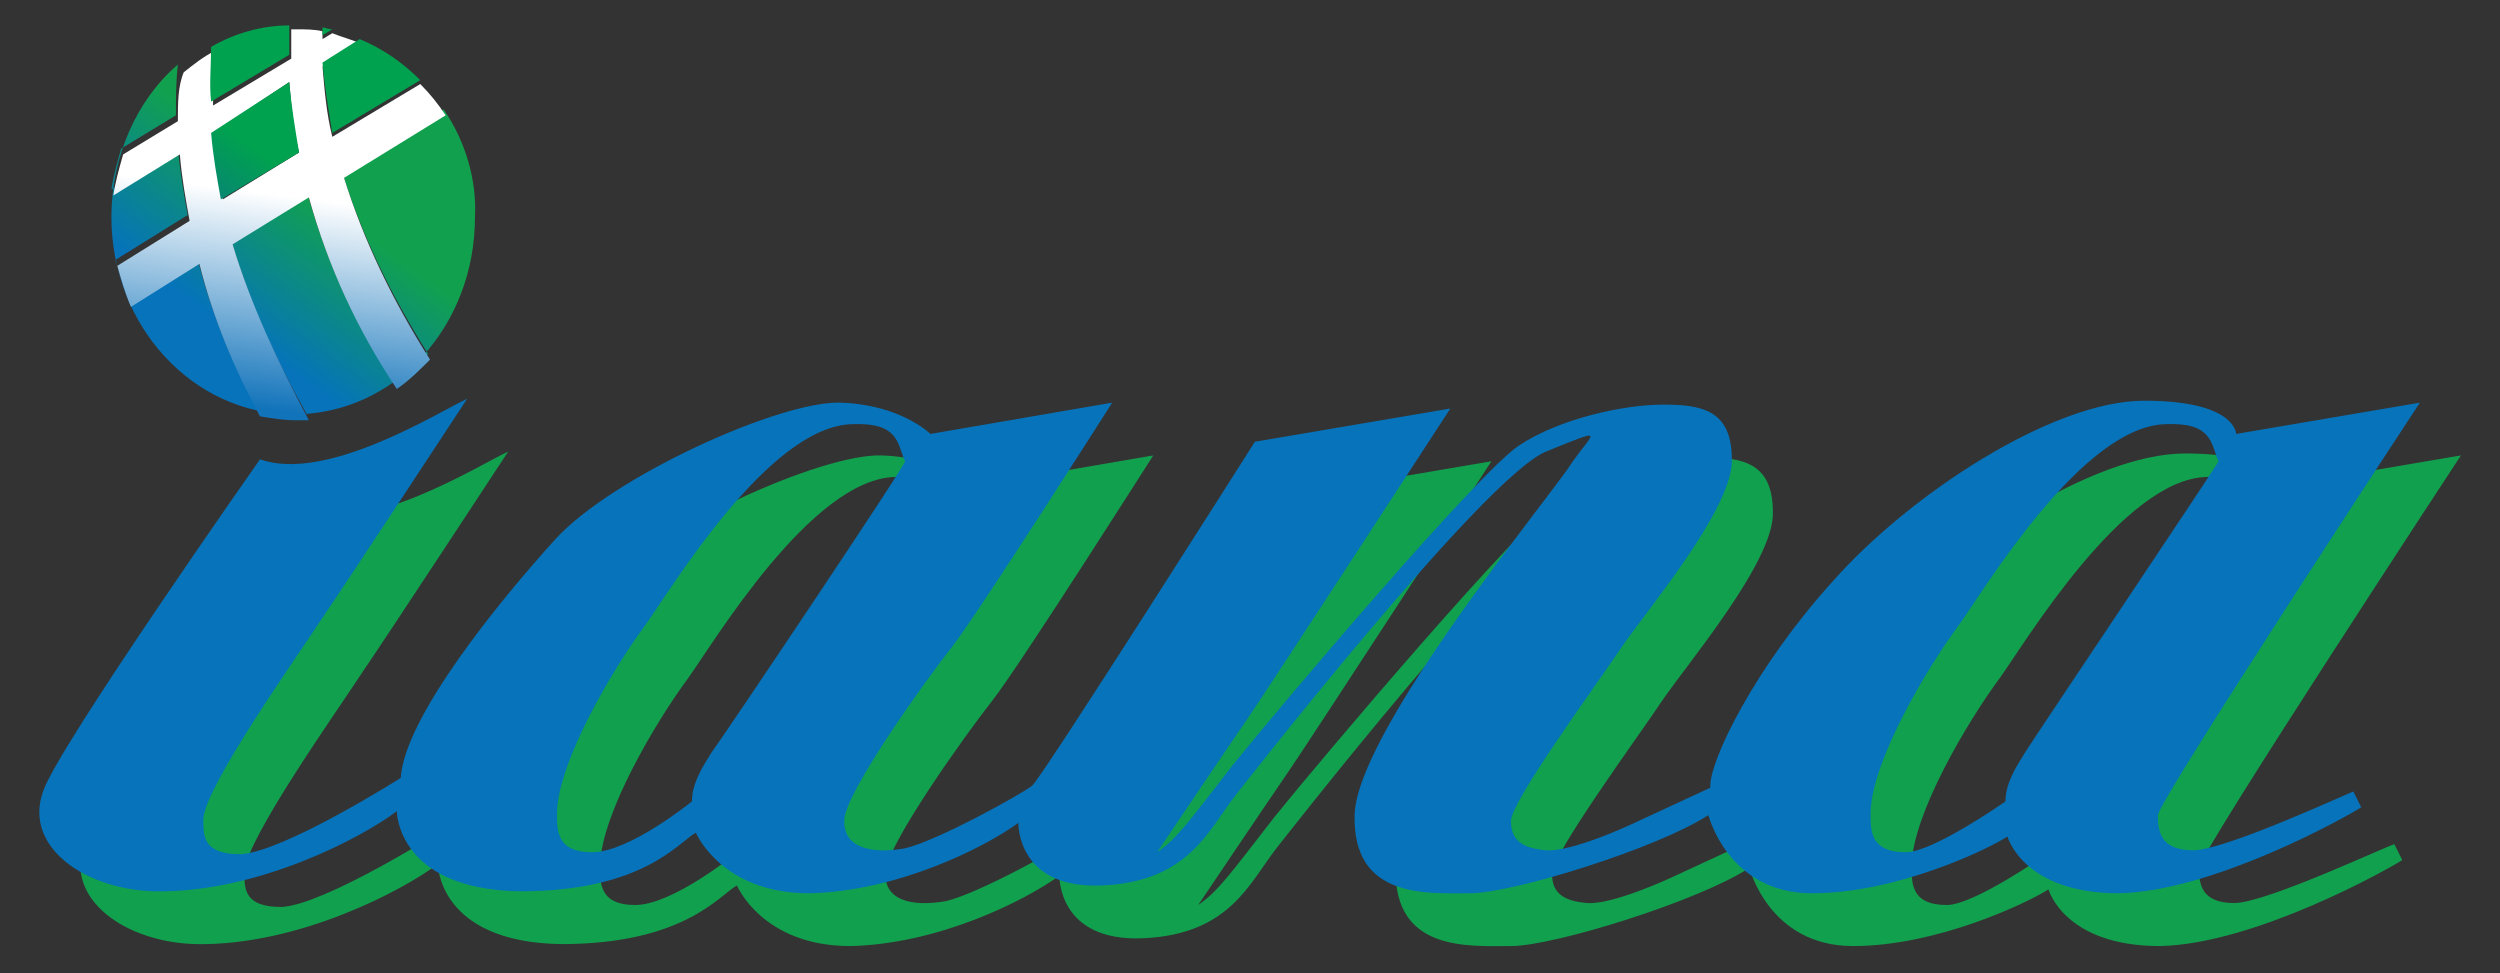 <?xml version="1.0" encoding="utf-8"?>
<!-- Generator: Adobe Illustrator 19.1.0, SVG Export Plug-In . SVG Version: 6.00 Build 0)  -->
<!DOCTYPE svg PUBLIC "-//W3C//DTD SVG 1.1//EN" "http://www.w3.org/Graphics/SVG/1.1/DTD/svg11.dtd">
<svg version="1.1" id="IANA_Header_Logo" xmlns="http://www.w3.org/2000/svg" xmlns:xlink="http://www.w3.org/1999/xlink" x="0px"
	 y="0px" viewBox="-160 63.2 127.9 49.8" style="enable-background:new -160 63.2 127.9 49.8;" xml:space="preserve">
<rect x="-160" y="63.2" width="127.9" height="49.8" fill="#333333" stroke="none"/>
<style type="text/css">
	.st0{display:none;}
	.st1{display:inline;fill:#5A5A58;}
	.st2{fill:#11A14E;}
	.st3{fill:#0673BA;}
	.st4{fill:url(#SVGID_1_);}
	.st5{fill:url(#SVGID_2_);}
	.st6{fill:url(#SVGID_3_);}
	.st7{fill:url(#SVGID_4_);}
	.st8{fill:url(#SVGID_5_);}
	.st9{fill:url(#SVGID_6_);}
</style>
<g id="Text_Paths" class="st0">
	<path class="st1" d="M-519.4,376.4V367h1.4v9.4H-519.4z"/>
	<path class="st1" d="M-511,376.4v-5.2c0-0.4-0.1-0.6-0.3-0.8c-0.2-0.2-0.5-0.3-1-0.3c-0.4,0-0.7,0-1,0.1s-0.6,0.2-0.9,0.4v5.7h-1.2
		v-7.1c0.2,0,0.4,0,0.6-0.1c0.2,0,0.5,0,0.6,0v0.7h0.1c0.4-0.3,0.7-0.5,1.1-0.7c0.3-0.1,0.7-0.2,1.1-0.2c0.3,0,0.5,0,0.8,0.1
		c0.2,0.1,0.5,0.2,0.7,0.4c0.2,0.2,0.3,0.4,0.5,0.7c0.1,0.3,0.2,0.6,0.2,1.1v5.2H-511L-511,376.4z"/>
	<path class="st1" d="M-503.4,376.3c-0.2,0.1-0.4,0.2-0.7,0.2c-0.3,0.1-0.5,0.1-0.7,0.1c-0.8,0-1.3-0.2-1.6-0.6
		c-0.3-0.4-0.5-1-0.5-1.8v-4h-0.9v-1.1h0.9v-1.6c0.2,0,0.4-0.1,0.6-0.1s0.5-0.1,0.6-0.1v1.8h1.8c0,0.4,0,0.7-0.1,1.1h-1.8v4.1
		c0,0.4,0.1,0.7,0.2,0.9c0.1,0.1,0.4,0.2,0.8,0.2c0.2,0,0.4,0,0.6-0.1s0.4-0.1,0.5-0.2c0,0.2,0.1,0.3,0.1,0.5
		C-503.4,375.9-503.4,376.1-503.4,376.3z"/>
	<path class="st1" d="M-496.5,372c0,0.2,0,0.3,0,0.5s0,0.4,0,0.5h-4.3v0.1c0,0.4,0,0.7,0.1,1s0.2,0.5,0.3,0.7s0.4,0.3,0.6,0.4
		c0.3,0.1,0.6,0.1,1,0.1c0.3,0,0.7,0,1-0.1c0.4-0.1,0.6-0.2,0.8-0.3c0.1,0.2,0.1,0.4,0.2,0.6s0.1,0.4,0.1,0.6
		c-0.1,0.1-0.3,0.1-0.5,0.2s-0.4,0.1-0.6,0.2c-0.2,0-0.4,0.1-0.6,0.1s-0.4,0-0.6,0c-1.1,0-1.9-0.3-2.5-0.9s-0.8-1.5-0.8-2.8
		c0-0.7,0.1-1.3,0.2-1.7c0.2-0.5,0.4-0.9,0.6-1.2c0.3-0.3,0.6-0.6,0.9-0.7c0.4-0.2,0.8-0.2,1.2-0.2c0.9,0,1.6,0.3,2,0.8
		C-496.7,370.3-496.5,371-496.5,372z M-499.2,370c-0.5,0-0.9,0.2-1.1,0.5c-0.3,0.3-0.4,0.9-0.4,1.7h3.1c0-0.1,0-0.1,0-0.2
		s0-0.2,0-0.2c0-0.6-0.1-1-0.4-1.3C-498.4,370.1-498.7,370-499.2,370z"/>
	<path class="st1" d="M-490.7,369.1c0,0.2,0,0.4,0,0.7c0,0.2-0.1,0.4-0.1,0.7c-0.1,0-0.2,0-0.3-0.1c-0.1,0-0.2,0-0.4,0
		c-0.3,0-0.5,0-0.8,0.1s-0.5,0.3-0.9,0.6v5.4h-1.2v-7.3c0.2,0,0.4,0,0.6-0.1c0.2,0,0.4,0,0.6,0v0.9h0.1c0.2-0.2,0.4-0.4,0.5-0.6
		s0.3-0.2,0.5-0.3c0.1-0.1,0.3-0.1,0.4-0.1s0.2,0,0.4,0c0.1,0,0.2,0,0.3,0C-490.9,369-490.8,369-490.7,369.1z"/>
	<path class="st1" d="M-484.6,376.4v-5.2c0-0.4-0.1-0.6-0.3-0.8c-0.2-0.2-0.5-0.3-1-0.3c-0.4,0-0.7,0-1,0.1s-0.6,0.2-0.9,0.4v5.7
		h-1.2v-7.1c0.2,0,0.4,0,0.6-0.1c0.2,0,0.4,0,0.6,0v0.7h0.1c0.4-0.3,0.7-0.5,1.1-0.7c0.3-0.1,0.7-0.2,1.1-0.2c0.3,0,0.5,0,0.8,0.1
		c0.2,0.1,0.5,0.2,0.7,0.4c0.2,0.2,0.3,0.4,0.5,0.7c0.1,0.3,0.2,0.6,0.2,1.1v5.2H-484.6L-484.6,376.4z"/>
	<path class="st1" d="M-475.6,372c0,0.2,0,0.3,0,0.5s0,0.4,0,0.5h-4.3v0.1c0,0.4,0,0.7,0.1,1s0.2,0.5,0.3,0.7
		c0.2,0.2,0.4,0.3,0.6,0.4c0.3,0.1,0.6,0.1,1,0.1c0.3,0,0.7,0,1-0.1c0.4-0.1,0.6-0.2,0.8-0.3c0.1,0.2,0.1,0.4,0.2,0.6
		s0.1,0.4,0.1,0.6c-0.1,0.1-0.3,0.1-0.5,0.2s-0.4,0.1-0.6,0.2c-0.2,0-0.4,0.1-0.6,0.1s-0.4,0-0.6,0c-1.1,0-1.9-0.3-2.5-0.9
		s-0.8-1.5-0.8-2.8c0-0.7,0.1-1.3,0.2-1.7c0.2-0.5,0.4-0.9,0.6-1.2c0.3-0.3,0.6-0.6,0.9-0.7c0.4-0.2,0.8-0.2,1.2-0.2
		c0.9,0,1.6,0.3,2,0.8C-475.8,370.3-475.6,371-475.6,372z M-478.3,370c-0.5,0-0.9,0.2-1.1,0.5c-0.3,0.3-0.4,0.9-0.4,1.7h3.1
		c0-0.1,0-0.1,0-0.2s0-0.2,0-0.2c0-0.6-0.1-1-0.4-1.3S-477.8,370-478.3,370z"/>
	<path class="st1" d="M-469.7,376.3c-0.2,0.1-0.4,0.2-0.7,0.2c-0.3,0.1-0.5,0.1-0.7,0.1c-0.8,0-1.3-0.2-1.6-0.6
		c-0.3-0.4-0.5-1-0.5-1.8v-4h-0.9v-1.1h0.9v-1.6c0.2,0,0.4-0.1,0.6-0.1s0.5-0.1,0.6-0.1v1.8h1.8c0,0.4,0,0.7-0.1,1.1h-1.8v4.1
		c0,0.4,0.1,0.7,0.2,0.9c0.1,0.1,0.4,0.2,0.8,0.2c0.2,0,0.4,0,0.6-0.1s0.4-0.1,0.5-0.2c0,0.2,0.1,0.3,0.1,0.5
		C-469.7,375.9-469.7,376.1-469.7,376.3z"/>
	<path class="st1" d="M-458.6,376.4c-0.2,0-0.4,0.1-0.7,0.1c-0.2,0-0.5,0-0.7,0l-0.9-2.9h-3.2l-0.9,2.9c-0.2,0-0.4,0-0.6,0
		s-0.4-0.1-0.6-0.1c0.4-1.5,0.9-3.1,1.5-4.6c0.5-1.6,1.1-3.1,1.7-4.7h1.5c0.5,1.5,1.1,3.1,1.6,4.7
		C-459.6,373.3-459.1,374.8-458.6,376.4z M-462.3,369c0-0.1-0.1-0.2-0.1-0.3c0-0.1,0-0.2,0-0.4h-0.1c0,0.3,0,0.5-0.1,0.7l-1.1,3.5
		h2.5L-462.3,369z"/>
	<path class="st1" d="M-452.8,374.4c0,0.4-0.1,0.7-0.2,1s-0.3,0.5-0.6,0.7c-0.2,0.2-0.5,0.3-0.9,0.4c-0.3,0.1-0.7,0.1-1,0.1
		c-0.4,0-0.7,0-1.1-0.1s-0.7-0.2-1-0.3c0-0.2,0.1-0.4,0.1-0.6s0.1-0.4,0.2-0.6c0.3,0.1,0.6,0.3,1,0.3c0.4,0.1,0.7,0.1,1.1,0.1
		s0.7-0.1,0.9-0.3c0.2-0.2,0.3-0.4,0.3-0.7c0-0.2-0.1-0.4-0.3-0.6s-0.4-0.3-0.6-0.4c-0.3-0.1-0.5-0.2-0.8-0.3
		c-0.3-0.1-0.6-0.2-0.8-0.4c-0.3-0.2-0.5-0.4-0.6-0.6c-0.2-0.2-0.3-0.6-0.3-0.9c0-0.4,0.1-0.7,0.2-1s0.3-0.5,0.6-0.7
		c0.3-0.2,0.5-0.3,0.9-0.4c0.3-0.1,0.7-0.1,1.1-0.1c0.2,0,0.5,0,0.8,0s0.6,0.1,0.9,0.2c0,0.2,0,0.4-0.1,0.6c0,0.2-0.1,0.4-0.1,0.6
		c-0.3-0.1-0.6-0.1-0.9-0.2c-0.3,0-0.7-0.1-1-0.1c-0.7,0-1.1,0.3-1.1,1c0,0.2,0.1,0.4,0.3,0.5c0.2,0.1,0.4,0.3,0.6,0.4
		c0.3,0.1,0.5,0.2,0.8,0.3c0.3,0.1,0.6,0.3,0.8,0.4s0.5,0.4,0.6,0.7C-452.9,373.7-452.8,374-452.8,374.4z"/>
	<path class="st1" d="M-446.5,374.4c0,0.4-0.1,0.7-0.2,1s-0.3,0.5-0.6,0.7c-0.2,0.2-0.5,0.3-0.9,0.4c-0.3,0.1-0.7,0.1-1,0.1
		c-0.4,0-0.7,0-1.1-0.1s-0.7-0.2-1-0.3c0-0.2,0.1-0.4,0.1-0.6s0.1-0.4,0.2-0.6c0.3,0.1,0.6,0.3,1,0.3c0.4,0.1,0.7,0.1,1.1,0.1
		s0.7-0.1,0.9-0.3c0.2-0.2,0.3-0.4,0.3-0.7c0-0.2-0.1-0.4-0.3-0.6s-0.4-0.3-0.6-0.4c-0.3-0.1-0.5-0.2-0.8-0.3
		c-0.3-0.1-0.6-0.2-0.8-0.4c-0.3-0.2-0.5-0.4-0.6-0.6c-0.2-0.2-0.3-0.6-0.3-0.9c0-0.4,0.1-0.7,0.2-1s0.3-0.5,0.6-0.7
		c0.3-0.2,0.5-0.3,0.9-0.4c0.3-0.1,0.7-0.1,1.1-0.1c0.2,0,0.5,0,0.8,0s0.6,0.1,0.9,0.2c0,0.2,0,0.4-0.1,0.6c0,0.2-0.1,0.4-0.1,0.6
		c-0.3-0.1-0.6-0.1-0.9-0.2c-0.3,0-0.7-0.1-1-0.1c-0.7,0-1.1,0.3-1.1,1c0,0.2,0.1,0.4,0.3,0.5c0.2,0.1,0.4,0.3,0.6,0.4
		c0.3,0.1,0.5,0.2,0.8,0.3c0.3,0.1,0.6,0.3,0.8,0.4s0.5,0.4,0.6,0.7C-446.6,373.7-446.5,374-446.5,374.4z"/>
	<path class="st1" d="M-443,367.1c0,0.2-0.1,0.4-0.2,0.5s-0.3,0.2-0.6,0.2c-0.2,0-0.4-0.1-0.5-0.2c-0.1-0.2-0.2-0.3-0.2-0.5
		s0.1-0.4,0.2-0.6s0.3-0.2,0.6-0.2c0.2,0,0.4,0.1,0.5,0.2C-443.1,366.7-443,366.9-443,367.1z M-444.4,376.4v-7.3h1.2v7.3H-444.4z"/>
	<path class="st1" d="M-434.8,376.9c0,0.8-0.3,1.4-0.8,1.8c-0.5,0.5-1.3,0.7-2.4,0.7c-0.5,0-1-0.1-1.4-0.2s-0.7-0.3-0.9-0.4
		c-0.2-0.2-0.4-0.4-0.5-0.7c-0.1-0.3-0.1-0.5-0.1-0.8s0.1-0.6,0.2-0.8c0.1-0.2,0.3-0.5,0.5-0.7c-0.1-0.1-0.2-0.3-0.2-0.5
		s-0.1-0.3-0.2-0.5c0-0.1,0.1-0.2,0.1-0.4c0.1-0.1,0.1-0.3,0.2-0.4c0.1-0.2,0.1-0.3,0.2-0.4s0.2-0.3,0.3-0.4
		c-0.3-0.2-0.5-0.4-0.6-0.7c-0.1-0.3-0.2-0.6-0.2-1s0.1-0.7,0.2-1s0.3-0.6,0.5-0.8c0.2-0.2,0.5-0.4,0.8-0.5s0.7-0.2,1.1-0.2
		c0.2,0,0.4,0,0.6,0s0.4,0.1,0.6,0.1h2.1c0,0.1,0,0.3,0,0.5s0,0.3-0.1,0.5l-1,0.1v0.1c0.1,0.2,0.2,0.3,0.3,0.5
		c0.1,0.2,0.1,0.4,0.1,0.7c0,0.4-0.1,0.7-0.2,1s-0.3,0.5-0.5,0.7s-0.5,0.3-0.8,0.4s-0.6,0.1-1,0.1c-0.2,0-0.4,0-0.5,0
		c-0.2,0-0.3-0.1-0.5-0.1c-0.2,0.2-0.3,0.4-0.3,0.6c-0.1,0.2-0.1,0.3-0.1,0.4c0,0.3,0.1,0.4,0.4,0.4h2.2c0.3,0,0.6,0,0.8,0.1
		c0.2,0.1,0.5,0.2,0.6,0.3c0.2,0.1,0.3,0.3,0.4,0.6C-434.9,376.2-434.8,376.6-434.8,376.9z M-436,377c0-0.4-0.1-0.6-0.2-0.7
		s-0.4-0.2-0.7-0.2h-2.6c-0.1,0.1-0.2,0.3-0.3,0.5c0,0.2-0.1,0.3-0.1,0.5c0,0.5,0.1,0.8,0.4,1s0.7,0.3,1.4,0.3
		c0.6,0,1.1-0.1,1.4-0.3C-436.2,377.9-436,377.5-436,377z M-436.7,371.3c0-0.5-0.1-0.9-0.4-1.1c-0.2-0.2-0.6-0.3-1-0.3
		c-0.9,0-1.3,0.5-1.3,1.4c0,0.5,0.1,0.9,0.4,1.1c0.2,0.2,0.6,0.3,1,0.3s0.8-0.1,1-0.3C-436.9,372.2-436.7,371.9-436.7,371.3z"/>
	<path class="st1" d="M-428.6,376.4v-5.2c0-0.4-0.1-0.6-0.3-0.8c-0.2-0.2-0.5-0.3-1-0.3c-0.4,0-0.7,0-1,0.1s-0.6,0.2-0.9,0.4v5.7
		h-1.2v-7.1c0.2,0,0.4,0,0.6-0.1c0.2,0,0.4,0,0.6,0v0.7h0.1c0.4-0.3,0.7-0.5,1.1-0.7c0.3-0.1,0.7-0.2,1.1-0.2c0.3,0,0.5,0,0.8,0.1
		c0.2,0.1,0.5,0.2,0.7,0.4c0.2,0.2,0.3,0.4,0.5,0.7c0.1,0.3,0.2,0.6,0.2,1.1v5.2H-428.6L-428.6,376.4z"/>
	<path class="st1" d="M-419.5,372c0,0.2,0,0.3,0,0.5s0,0.4,0,0.5h-4.3v0.1c0,0.4,0,0.7,0.1,1s0.2,0.5,0.3,0.7s0.4,0.3,0.6,0.4
		c0.3,0.1,0.6,0.1,1,0.1c0.3,0,0.7,0,1-0.1s0.6-0.2,0.8-0.3c0.1,0.2,0.1,0.4,0.2,0.6s0.1,0.4,0.1,0.6c-0.1,0.1-0.3,0.1-0.5,0.2
		s-0.4,0.1-0.6,0.2c-0.2,0-0.4,0.1-0.6,0.1s-0.4,0-0.6,0c-1.1,0-1.9-0.3-2.5-0.9s-0.8-1.5-0.8-2.8c0-0.7,0.1-1.3,0.2-1.7
		c0.2-0.5,0.4-0.9,0.6-1.2s0.6-0.6,0.9-0.7c0.4-0.2,0.8-0.2,1.2-0.2c0.9,0,1.6,0.3,2,0.8C-419.7,370.3-419.5,371-419.5,372z
		 M-422.2,370c-0.5,0-0.9,0.2-1.1,0.5c-0.3,0.3-0.4,0.9-0.4,1.7h3.1c0-0.1,0-0.1,0-0.2s0-0.2,0-0.2c0-0.6-0.1-1-0.4-1.3
		C-421.4,370.1-421.8,370-422.2,370z"/>
	<path class="st1" d="M-413.2,376.4v-0.6h-0.1c-0.3,0.3-0.6,0.5-0.9,0.6s-0.7,0.2-1.1,0.2c-0.4,0-0.7-0.1-1.1-0.2
		c-0.3-0.1-0.6-0.4-0.8-0.6c-0.2-0.3-0.4-0.7-0.5-1.1s-0.2-1-0.2-1.6c0-0.7,0.1-1.3,0.2-1.8c0.2-0.5,0.4-0.9,0.7-1.2s0.6-0.6,1-0.7
		s0.8-0.2,1.3-0.2c0.2,0,0.5,0,0.7,0.1c0.2,0,0.5,0.1,0.7,0.2v-3.1c0.2,0,0.4-0.1,0.6-0.1c0.2,0,0.5,0,0.6,0v10.4
		C-412,376.4-413.2,376.4-413.2,376.4z M-413.2,370.4c-0.2-0.1-0.4-0.2-0.7-0.2c-0.3-0.1-0.5-0.1-0.7-0.1c-0.3,0-0.6,0-0.8,0.1
		s-0.4,0.2-0.6,0.4c-0.2,0.2-0.3,0.5-0.4,0.8c-0.1,0.4-0.1,0.8-0.1,1.3s0,0.9,0.1,1.3c0.1,0.3,0.2,0.6,0.3,0.8
		c0.1,0.2,0.3,0.3,0.5,0.4s0.4,0.1,0.7,0.1c0.3,0,0.6,0,0.9-0.1s0.5-0.2,0.8-0.4C-413.2,375-413.2,370.4-413.2,370.4z"/>
	<path class="st1" d="M-400.1,376.5c-0.2,0-0.5,0-0.6,0l-3.9-6.6c0-0.1-0.1-0.1-0.1-0.2s-0.1-0.2-0.1-0.3c0-0.1-0.1-0.2-0.1-0.3
		c0-0.1-0.1-0.2-0.1-0.3h-0.1c0,0.2,0,0.4,0,0.6s0,0.4,0,0.5v6.5h-1.2v-9.3c0.2,0,0.4-0.1,0.7-0.1s0.5,0,0.7,0l3.7,6.3
		c0.1,0.1,0.2,0.3,0.3,0.5c0.1,0.2,0.2,0.4,0.2,0.5h0.1c0-0.1,0-0.3,0-0.5s0-0.4,0-0.5v-6.2h1.2v9.4
		C-399.7,376.4-399.9,376.5-400.1,376.5z"/>
	<path class="st1" d="M-392.6,376.4v-0.6h-0.1c-0.3,0.3-0.7,0.5-1,0.6s-0.7,0.2-1.1,0.2c-0.3,0-0.5,0-0.8-0.1
		c-0.2-0.1-0.5-0.2-0.7-0.4c-0.2-0.2-0.3-0.4-0.4-0.7c-0.1-0.3-0.2-0.6-0.2-1.1v-5.1c0.2,0,0.4,0,0.6-0.1c0.2,0,0.4,0,0.6,0v5.2
		c0,0.4,0.1,0.7,0.3,0.9c0.2,0.2,0.5,0.3,1,0.3c0.3,0,0.7,0,0.9-0.1c0.3-0.1,0.6-0.2,0.8-0.4v-5.8c0.2,0,0.4,0,0.6-0.1
		c0.2,0,0.4,0,0.6,0v7.4L-392.6,376.4L-392.6,376.4z"/>
	<path class="st1" d="M-380.6,376.4v-5.2c0-0.3-0.1-0.6-0.3-0.8c-0.2-0.2-0.5-0.3-0.9-0.3c-0.3,0-0.6,0.1-0.9,0.2
		c-0.2,0.1-0.5,0.3-0.7,0.4v5.7h-1.3v-5.2c0-0.4-0.1-0.6-0.3-0.8c-0.2-0.2-0.5-0.3-0.9-0.3c-0.3,0-0.6,0-0.8,0.1
		c-0.2,0.1-0.5,0.2-0.8,0.4v5.7h-1.2v-7.1c0.2,0,0.4,0,0.6-0.1c0.2,0,0.4,0,0.6,0v0.7h0.1c0.3-0.3,0.6-0.5,0.9-0.6
		c0.3-0.1,0.6-0.2,1-0.2c0.4,0,0.7,0.1,1,0.2c0.3,0.1,0.5,0.4,0.7,0.8c0.4-0.4,0.8-0.6,1.1-0.8c0.3-0.1,0.7-0.2,1.1-0.2
		c0.3,0,0.6,0,0.8,0.1c0.2,0.1,0.5,0.2,0.7,0.4c0.2,0.2,0.3,0.4,0.4,0.7c0.1,0.3,0.2,0.6,0.2,1v5.2H-380.6L-380.6,376.4z"/>
	<path class="st1" d="M-370.8,372.5c0,1.4-0.3,2.4-0.9,3c-0.6,0.7-1.4,1-2.4,1c-0.5,0-1-0.1-1.4-0.2c-0.4-0.1-0.8-0.3-1.2-0.6V366
		c0.2,0,0.4-0.1,0.6-0.1s0.4,0,0.6,0v3.7h0.1c0.3-0.3,0.6-0.5,0.9-0.6c0.3-0.1,0.6-0.2,1-0.2s0.7,0.1,1,0.2s0.6,0.3,0.8,0.6
		c0.2,0.3,0.4,0.6,0.5,1.1C-370.9,371.3-370.8,371.9-370.8,372.5z M-372.1,372.7c0-0.5,0-0.9-0.1-1.2c-0.1-0.3-0.2-0.6-0.3-0.8
		c-0.1-0.2-0.3-0.3-0.5-0.4c-0.2-0.1-0.4-0.1-0.7-0.1c-0.6,0-1.2,0.2-1.7,0.6v4.4c0.2,0.1,0.4,0.2,0.6,0.3c0.2,0.1,0.5,0.1,0.7,0.1
		c0.3,0,0.6,0,0.9-0.1c0.2-0.1,0.4-0.2,0.6-0.5s0.3-0.5,0.4-0.9C-372.2,373.7-372.1,373.2-372.1,372.7z"/>
	<path class="st1" d="M-363.4,372c0,0.2,0,0.3,0,0.5s0,0.4,0,0.5h-4.3v0.1c0,0.4,0,0.7,0.1,1c0.1,0.3,0.2,0.5,0.3,0.7
		s0.4,0.3,0.6,0.4s0.6,0.1,1,0.1c0.3,0,0.7,0,1-0.1s0.6-0.2,0.8-0.3c0.1,0.2,0.1,0.4,0.2,0.6s0.1,0.4,0.1,0.6
		c-0.1,0.1-0.3,0.1-0.5,0.2s-0.4,0.1-0.6,0.2c-0.2,0-0.4,0.1-0.6,0.1s-0.4,0-0.6,0c-1.1,0-1.9-0.3-2.5-0.9s-0.8-1.5-0.8-2.8
		c0-0.7,0.1-1.3,0.2-1.7c0.2-0.5,0.4-0.9,0.6-1.2c0.3-0.3,0.6-0.6,0.9-0.7c0.4-0.2,0.8-0.2,1.2-0.2c0.9,0,1.6,0.3,2,0.8
		C-363.6,370.3-363.4,371-363.4,372z M-366.1,370c-0.5,0-0.9,0.2-1.1,0.5c-0.3,0.3-0.4,0.9-0.4,1.7h3.1c0-0.1,0-0.1,0-0.2
		s0-0.2,0-0.2c0-0.6-0.1-1-0.4-1.3C-365.3,370.1-365.7,370-366.1,370z"/>
	<path class="st1" d="M-357.6,369.1c0,0.2,0,0.4,0,0.7c0,0.2-0.1,0.4-0.1,0.7c-0.1,0-0.2,0-0.3-0.1c-0.1,0-0.2,0-0.4,0
		c-0.3,0-0.5,0-0.8,0.1s-0.5,0.3-0.9,0.6v5.4h-1.2v-7.3c0.2,0,0.4,0,0.6-0.1c0.2,0,0.4,0,0.6,0v0.9h0.1c0.2-0.2,0.4-0.4,0.5-0.6
		c0.2-0.1,0.3-0.2,0.5-0.3c0.1-0.1,0.3-0.1,0.4-0.1c0.1,0,0.2,0,0.3,0s0.2,0,0.3,0C-357.9,369-357.7,369-357.6,369.1z"/>
	<path class="st1" d="M-351.6,374.4c0,0.4-0.1,0.7-0.2,1c-0.1,0.3-0.3,0.5-0.6,0.7c-0.2,0.2-0.5,0.3-0.9,0.4c-0.3,0.1-0.7,0.1-1,0.1
		c-0.4,0-0.7,0-1.1-0.1c-0.4-0.1-0.7-0.2-1-0.3c0-0.2,0.1-0.4,0.1-0.6s0.1-0.4,0.2-0.6c0.3,0.1,0.6,0.3,1,0.3s0.7,0.1,1.1,0.1
		c0.4,0,0.7-0.1,0.9-0.3c0.2-0.2,0.3-0.4,0.3-0.7c0-0.2-0.1-0.4-0.3-0.6s-0.4-0.3-0.6-0.4s-0.5-0.2-0.8-0.3
		c-0.3-0.1-0.6-0.2-0.8-0.4c-0.3-0.2-0.5-0.4-0.6-0.6c-0.2-0.2-0.3-0.6-0.3-0.9c0-0.4,0.1-0.7,0.2-1s0.3-0.5,0.6-0.7
		s0.5-0.3,0.9-0.4c0.3-0.1,0.7-0.1,1.1-0.1c0.2,0,0.5,0,0.8,0c0.3,0,0.6,0.1,0.9,0.2c0,0.2,0,0.4-0.1,0.6c0,0.2-0.1,0.4-0.1,0.6
		c-0.3-0.1-0.6-0.1-0.9-0.2c-0.3,0-0.7-0.1-1-0.1c-0.7,0-1.1,0.3-1.1,1c0,0.2,0.1,0.4,0.3,0.5s0.4,0.3,0.6,0.4s0.5,0.2,0.8,0.3
		c0.3,0.1,0.6,0.3,0.8,0.4s0.5,0.4,0.6,0.7C-351.7,373.7-351.6,374-351.6,374.4z"/>
	<path class="st1" d="M-340.2,376.4c-0.2,0-0.4,0.1-0.7,0.1c-0.2,0-0.5,0-0.7,0l-0.9-2.9h-3.2l-0.9,2.9c-0.2,0-0.4,0-0.6,0
		c-0.2,0-0.4-0.1-0.6-0.1c0.4-1.5,0.9-3.1,1.5-4.6c0.5-1.6,1.1-3.1,1.7-4.7h1.5c0.5,1.5,1.1,3.1,1.6,4.7
		C-341.2,373.3-340.7,374.8-340.2,376.4z M-343.9,369c0-0.1-0.1-0.2-0.1-0.3c0-0.1,0-0.2,0-0.4h-0.1c0,0.3,0,0.5-0.1,0.7l-1.1,3.5
		h2.5L-343.9,369z"/>
	<path class="st1" d="M-334.4,376.4v-0.6h-0.1c-0.3,0.3-0.7,0.5-1,0.6s-0.7,0.2-1.1,0.2c-0.3,0-0.5,0-0.8-0.1
		c-0.2-0.1-0.5-0.2-0.7-0.4c-0.2-0.2-0.3-0.4-0.4-0.7c-0.1-0.3-0.2-0.6-0.2-1.1v-5.1c0.2,0,0.4,0,0.6-0.1c0.2,0,0.4,0,0.6,0v5.2
		c0,0.4,0.1,0.7,0.3,0.9c0.2,0.2,0.5,0.3,1,0.3c0.3,0,0.7,0,0.9-0.1c0.3-0.1,0.6-0.2,0.8-0.4v-5.8c0.2,0,0.4,0,0.6-0.1
		c0.2,0,0.4,0,0.6,0v7.4L-334.4,376.4L-334.4,376.4z"/>
	<path class="st1" d="M-326.7,376.3c-0.2,0.1-0.4,0.2-0.7,0.2c-0.3,0.1-0.5,0.1-0.7,0.1c-0.8,0-1.3-0.2-1.6-0.6
		c-0.3-0.4-0.5-1-0.5-1.8v-4h-0.9v-1.1h0.9v-1.6c0.2,0,0.4-0.1,0.6-0.1s0.5-0.1,0.6-0.1v1.8h1.8c0,0.4,0,0.7-0.1,1.1h-1.8v4.1
		c0,0.4,0.1,0.7,0.2,0.9c0.1,0.1,0.4,0.2,0.8,0.2c0.2,0,0.4,0,0.6-0.1c0.2,0,0.4-0.1,0.5-0.2c0,0.2,0.1,0.3,0.1,0.5
		C-326.8,375.9-326.7,376.1-326.7,376.3z"/>
	<path class="st1" d="M-320.7,376.4v-5.2c0-0.4-0.1-0.6-0.3-0.8c-0.2-0.2-0.5-0.3-1-0.3c-0.3,0-0.7,0-1,0.1s-0.6,0.2-0.9,0.4v5.7
		h-1.2V366c0.2,0,0.4-0.1,0.6-0.1s0.4,0,0.6,0v3.8h0.1c0.4-0.3,0.7-0.5,1-0.6c0.3-0.1,0.7-0.2,1.1-0.2c0.3,0,0.6,0,0.8,0.1
		c0.3,0.1,0.5,0.2,0.7,0.4c0.2,0.2,0.3,0.4,0.4,0.7c0.1,0.3,0.2,0.6,0.2,1v5.2L-320.7,376.4L-320.7,376.4z"/>
	<path class="st1" d="M-311,372.8c0,0.6-0.1,1.2-0.2,1.7c-0.2,0.5-0.4,0.9-0.7,1.2c-0.3,0.3-0.6,0.5-1,0.7s-0.8,0.2-1.3,0.2
		s-0.9-0.1-1.3-0.2c-0.4-0.1-0.7-0.4-1-0.7c-0.3-0.3-0.5-0.7-0.6-1.2s-0.2-1-0.2-1.7c0-0.6,0.1-1.1,0.2-1.6c0.2-0.5,0.4-0.9,0.7-1.2
		c0.3-0.3,0.6-0.6,1-0.7c0.4-0.2,0.8-0.3,1.3-0.3c0.4,0,0.9,0.1,1.2,0.2c0.4,0.1,0.7,0.4,1,0.7c0.3,0.3,0.5,0.7,0.7,1.2
		C-311.1,371.5-311,372.1-311,372.8z M-312.4,372.8c0-0.5,0-0.9-0.1-1.3c-0.1-0.3-0.2-0.6-0.4-0.8c-0.2-0.2-0.3-0.4-0.6-0.5
		c-0.2-0.1-0.5-0.1-0.7-0.1c-0.3,0-0.5,0-0.7,0.1s-0.4,0.2-0.6,0.4c-0.2,0.2-0.3,0.5-0.4,0.8s-0.1,0.8-0.1,1.3s0,0.9,0.1,1.3
		c0.1,0.3,0.2,0.6,0.3,0.8c0.1,0.2,0.3,0.4,0.6,0.4c0.2,0.1,0.5,0.1,0.7,0.1s0.5,0,0.8-0.1c0.3-0.1,0.4-0.2,0.6-0.4s0.3-0.5,0.4-0.8
		C-312.4,373.7-312.4,373.3-312.4,372.8z"/>
	<path class="st1" d="M-305.2,369.1c0,0.2,0,0.4,0,0.7c0,0.2-0.1,0.4-0.1,0.7c-0.1,0-0.2,0-0.3-0.1c-0.1,0-0.2,0-0.4,0
		c-0.3,0-0.5,0-0.8,0.1c-0.3,0.1-0.5,0.3-0.9,0.6v5.4h-1.2v-7.3c0.2,0,0.4,0,0.6-0.1c0.2,0,0.4,0,0.6,0v0.9h0.1
		c0.2-0.2,0.4-0.4,0.5-0.6c0.2-0.1,0.3-0.2,0.5-0.3c0.1-0.1,0.3-0.1,0.4-0.1s0.2,0,0.3,0c0.1,0,0.2,0,0.3,0S-305.3,369-305.2,369.1z
		"/>
	<path class="st1" d="M-302.1,367.1c0,0.2-0.1,0.4-0.2,0.5c-0.1,0.1-0.3,0.2-0.6,0.2c-0.2,0-0.4-0.1-0.5-0.2
		c-0.1-0.2-0.2-0.3-0.2-0.5s0.1-0.4,0.2-0.6c0.1-0.2,0.3-0.2,0.6-0.2c0.2,0,0.4,0.1,0.5,0.2C-302.2,366.7-302.1,366.9-302.1,367.1z
		 M-303.5,376.4v-7.3h1.2v7.3H-303.5z"/>
	<path class="st1" d="M-295.8,376.3c-0.2,0.1-0.4,0.2-0.7,0.2c-0.3,0.1-0.5,0.1-0.7,0.1c-0.8,0-1.3-0.2-1.6-0.6
		c-0.3-0.4-0.5-1-0.5-1.8v-4h-0.9v-1.1h0.9v-1.6c0.2,0,0.4-0.1,0.6-0.1s0.5-0.1,0.6-0.1v1.8h1.8c0,0.4,0,0.7-0.1,1.1h-1.8v4.1
		c0,0.4,0.1,0.7,0.2,0.9c0.1,0.1,0.4,0.2,0.8,0.2c0.2,0,0.4,0,0.6-0.1c0.2,0,0.4-0.1,0.5-0.2c0,0.2,0.1,0.3,0.1,0.5
		C-295.8,375.9-295.8,376.1-295.8,376.3z"/>
	<path class="st1" d="M-291,376.2c-0.4,1.2-0.8,2-1.3,2.5s-1.1,0.8-1.7,0.8c-0.2,0-0.4,0-0.6,0s-0.5-0.1-0.7-0.2
		c0-0.2,0.1-0.4,0.1-0.6s0.1-0.4,0.2-0.5c0.1,0.1,0.3,0.1,0.5,0.2c0.2,0,0.4,0.1,0.6,0.1c0.3,0,0.5-0.1,0.7-0.2
		c0.2-0.1,0.4-0.4,0.5-0.7l0.4-0.9c-0.2-0.5-0.4-1.1-0.7-1.6c-0.2-0.6-0.5-1.2-0.7-1.8c-0.2-0.6-0.4-1.3-0.6-1.9s-0.4-1.3-0.5-1.9
		c0.2,0,0.4-0.1,0.6-0.1s0.4,0,0.6,0l1.6,5.2c0,0.1,0.1,0.3,0.1,0.4c0,0.2,0.1,0.3,0.1,0.4h0.1c0-0.1,0.1-0.3,0.1-0.5
		s0.1-0.3,0.1-0.4l1.7-5.2c0.2,0,0.4,0,0.6,0s0.4,0,0.6,0.1L-291,376.2z"/>
</g>
<g id="Logo">
	<path class="st2" d="M-45.7,109.4c-1.7,0-1.8-1-1.8-1.8c0-0.7,13.4-21.1,13.4-21.1l-9.4,1.6c0,0,0-1.7-4.7-1.7s-12,4.8-15.9,9.2
		c-4,4.4-6.4,9.3-6.3,10.6l-4.1,1.9c0,0-3,1.4-4.3,1.3c-1.2-0.1-1.8-0.5-1.8-1.5s4.4-7,5.6-8.8s5.8-7.2,5.7-9.7
		c0-2.5-1.5-2.8-3.5-2.8s-5.3,0.7-7.4,2.1s-12.1,13.2-14.6,16.3c-2.4,3.1-2.9,3.8-3.9,4.5c0,0,3.5-5.2,4.6-6.8
		c1.1-1.6,10.4-15.9,10.4-15.9l-10,1.7c0,0-10.9,17.2-11.4,17.6s-4.8,2.8-6.5,3.2c-1.7,0.3-3.2,0-3.1-1.5c0.1-1.4,4-6.9,5.5-8.8
		c1.4-1.8,8.2-12.5,8.2-12.5l-9.3,1.6c0,0-1.5-1.5-4.6-1.6s-11.7,3.8-14.6,7s-7.7,9.1-7.9,12.2c0,0-6,3.8-8.2,3.9
		c-1.9,0-1.9-0.9-1.9-1.8c0.1-1.7,4.8-8.3,6.1-10.3c1.3-1.9,7.4-11.2,7.4-11.2c-1.5,0.7-7.2,4.3-10.6,3.1c0,0-10.4,14.8-11.1,17
		c-1,2.8,2.1,5,5.7,5.1c5.3,0.1,10.7-2.8,12.4-4.1c0,0,0,4,6.3,4.1c6.3,0,8.1-2.5,9-3c0,0,1.3,3.1,5.8,3.1c4.5-0.1,8.9-2.3,10.7-3.6
		c0,0-0.1,3.4,4.3,3.2c4.4-0.2,5.4-2.8,6.8-4.6c0,0,12.7-16.3,15.9-17.6c3.2-1.3,2.4-1,1.3,0.6c-1,1.6-11,13.7-11.1,18s3.7,4,5.9,4
		c2.2,0,9.6-2.3,12.2-4c0,0,1,4,5.3,4s8.9-2.2,10-2.9c0,0,0.8,2.9,5.7,2.9c4.9-0.1,11.8-4,12.4-4.4l-0.4-0.8
		C-37.3,106.2-44,109.4-45.7,109.4z M-121.4,104.4c-0.5,0.8-1,1.6-1,2.5c0,0-3.2,2.6-5.1,2.6s-1.8-1.2-1.8-2.1
		c0.1-2.6,2.8-7.2,4.5-9.5c1.3-1.8,6.3-10.2,10.6-10.3c2.4-0.1,2.3,1,2.7,1.9C-111.5,89.6-120.9,103.5-121.4,104.4z M-54.3,104.4
		c-0.5,0.8-1,1.6-1,2.5c0,0-3.7,2.6-5.1,2.6c-1.9,0-1.8-1.2-1.8-2.1c0.1-2.6,2.8-7.2,4.5-9.5c1.3-1.8,6.3-10.2,10.6-10.3
		c2.4-0.1,2.3,1,2.7,1.9C-44.4,89.6-53.8,103.5-54.3,104.4z"/>
	<path class="st3" d="M-47.8,106.7c-1.7,0-1.8-1-1.8-1.8c0-0.7,13.4-21.1,13.4-21.1l-9.4,1.6c0,0,0-1.7-4.7-1.7s-12,4.8-15.9,9.2
		c-4,4.4-6.4,9.3-6.3,10.6l-4.1,1.9c0,0-3,1.4-4.3,1.3c-1.2-0.1-1.8-0.5-1.8-1.5s4.4-7,5.6-8.8s5.8-7.2,5.7-9.7
		c0-2.5-1.5-2.8-3.5-2.8s-5.3,0.7-7.4,2.1s-12.1,13.2-14.6,16.3c-2.4,3.1-2.9,3.8-3.9,4.5c0,0,3.5-5.2,4.6-6.8
		c1.1-1.6,10.4-15.9,10.4-15.9l-10,1.7c0,0-10.9,17.2-11.4,17.6s-4.8,2.8-6.5,3.2c-1.7,0.3-3.2,0-3.1-1.5c0.1-1.4,4-6.9,5.5-8.8
		c1.4-1.8,8.2-12.5,8.2-12.5l-9.3,1.6c0,0-1.5-1.5-4.6-1.6s-11.7,3.8-14.6,7s-7.7,9.1-7.9,12.2c0,0-6,3.8-8.2,3.9
		c-1.9,0-1.9-0.9-1.9-1.8c0.1-1.7,4.8-8.3,6.1-10.3c1.3-1.9,7.4-11.2,7.4-11.2c-1.5,0.7-7.2,4.3-10.6,3.1c0,0-10.4,14.8-11.1,17
		c-1,2.8,2.1,5,5.7,5.1c5.3,0.1,10.7-2.8,12.4-4.1c0,0,0,4,6.3,4.1c6.3,0,8.1-2.5,9-3c0,0,1.3,3.1,5.8,3.1c4.5-0.1,8.9-2.3,10.7-3.6
		c0,0-0.1,3.4,4.3,3.2c4.4-0.2,5.4-2.8,6.8-4.6c0,0,12.7-16.3,15.9-17.6s2.4-1,1.3,0.6c-1,1.6-11,13.7-11.1,18s3.7,4,5.9,4
		c2.2,0,9.6-2.3,12.2-4c0,0,1,4,5.3,4s8.9-2.2,10-2.9c0,0,0.8,2.9,5.7,2.9c4.9-0.1,11.8-4,12.4-4.4l-0.4-0.8
		C-39.5,103.6-46.1,106.7-47.8,106.7z M-123.6,101.7c-0.5,0.8-1,1.6-1,2.5c0,0-3.2,2.6-5.1,2.6s-1.8-1.2-1.8-2.1
		c0.1-2.6,2.8-7.2,4.5-9.5c1.3-1.8,6.3-10.2,10.6-10.3c2.4-0.1,2.3,1,2.7,1.9C-113.6,86.9-123,100.9-123.6,101.7z M-56.4,101.7
		c-0.5,0.8-1,1.6-1,2.5c0,0-3.7,2.6-5.1,2.6c-1.9,0-1.8-1.2-1.8-2.1c0.1-2.6,2.8-7.2,4.5-9.5c1.3-1.8,6.3-10.2,10.6-10.3
		c2.4-0.1,2.3,1,2.7,1.9C-46.5,86.9-55.9,100.9-56.4,101.7z"/>
	
		<linearGradient id="SVGID_1_" gradientUnits="userSpaceOnUse" x1="746.559" y1="-232.892" x2="755.809" y2="-245.91" gradientTransform="matrix(0.5 0 0 0.5 -522 196.1)">
		<stop  offset="0" style="stop-color:#0673BA"/>
		<stop  offset="1" style="stop-color:#11A14E"/>
	</linearGradient>
	<path class="st4" d="M-137.3,68.8l-5.2,3.2c1,3.2,2.5,6.3,4.4,9.3c-0.5,0.6-1,1.1-1.7,1.5c-2-2.9-3.5-6.2-4.5-9.8l-3.9,2.4
		c0.9,3.1,2.2,6,3.9,9c-0.2,0-0.4,0-0.7,0c-0.6,0-1.2-0.1-1.8-0.2c-1.3-2.4-2.4-5-3.1-7.8l-3.5,2.2c-0.3-0.7-0.5-1.4-0.7-2.1
		l3.7-2.3c-0.2-1.1-0.4-2.3-0.5-3.4l-3.4,2.1c0.1-0.7,0.3-1.4,0.5-2.1l2.8-1.7c0-0.9,0-1.7,0.1-2.6c-2.1,1.8-3.4,4.7-3.4,7.8
		c0,5.6,4.2,10.1,9.3,10.1c5.2,0,9.3-4.5,9.3-10.1C-135.6,72.4-136.2,70.4-137.3,68.8z"/>
	
		<linearGradient id="SVGID_2_" gradientUnits="userSpaceOnUse" x1="752.893" y1="-245.819" x2="750.069" y2="-224.025" gradientTransform="matrix(0.5 0 0 0.5 -522 196.1)">
		<stop  offset="0" style="stop-color:#FFFFFF"/>
		<stop  offset="1" style="stop-color:#1173BA"/>
	</linearGradient>
	<path class="st5" d="M-150.9,69.4l-2.8,1.7c-0.2,0.7-0.4,1.4-0.5,2.1l3.4-2.1c0.1,1.2,0.3,2.3,0.5,3.4l-3.7,2.3
		c0.2,0.7,0.4,1.4,0.7,2.1l3.5-2.2c0.7,2.8,1.8,5.4,3.1,7.8c0.6,0.1,1.2,0.2,1.8,0.2c0.2,0,0.5,0,0.7,0c-1.6-3-3-6-3.9-9l3.9-2.4
		c1,3.6,2.5,6.8,4.5,9.8c0.6-0.4,1.2-1,1.7-1.5c-1.9-3-3.4-6.1-4.4-9.3l5.2-3.2c-0.4-0.6-0.8-1.1-1.3-1.6l-4.5,2.7
		c-0.3-1.2-0.4-2.4-0.5-3.6l1.9-1.2c-0.5-0.2-0.9-0.3-1.4-0.5l-0.5,0.3c0-0.1,0-0.3,0-0.4c-0.4-0.1-0.9-0.1-1.3-0.1
		c-0.1,0-0.2,0-0.3,0c0,0.5,0,1,0,1.5l-4,2.4c0-0.9,0-1.9,0.1-2.8c-0.6,0.3-1.1,0.7-1.6,1.1C-150.9,67.6-150.9,68.5-150.9,69.4z
		 M-145.2,67.4c0.1,1.2,0.2,2.4,0.5,3.6l-3.9,2.4c-0.2-1.1-0.4-2.3-0.5-3.4L-145.2,67.4z"/>
	
		<linearGradient id="SVGID_3_" gradientUnits="userSpaceOnUse" x1="735.943" y1="-241.298" x2="745.172" y2="-254.287" gradientTransform="matrix(0.5 0 0 0.5 -522 196.1)">
		<stop  offset="0" style="stop-color:#115DA6"/>
		<stop  offset="1" style="stop-color:#00A14F"/>
	</linearGradient>
	<path class="st6" d="M-149.2,68.4l4-2.4c0-0.5,0-1,0-1.5c-1.4,0-2.8,0.4-4,1.1C-149.2,66.6-149.3,67.5-149.2,68.4z"/>
	
		<linearGradient id="SVGID_4_" gradientUnits="userSpaceOnUse" x1="740.185" y1="-238.45" x2="749.336" y2="-251.329" gradientTransform="matrix(0.5 0 0 0.5 -522 196.1)">
		<stop  offset="0" style="stop-color:#115DA6"/>
		<stop  offset="1" style="stop-color:#00A14F"/>
	</linearGradient>
	<path class="st7" d="M-143,64.7c-0.2,0-0.4-0.1-0.5-0.1c0,0.1,0,0.3,0,0.4L-143,64.7z"/>
	
		<linearGradient id="SVGID_5_" gradientUnits="userSpaceOnUse" x1="744.908" y1="-234.363" x2="754.161" y2="-247.386" gradientTransform="matrix(0.5 0 0 0.5 -522 196.1)">
		<stop  offset="0" style="stop-color:#115DA6"/>
		<stop  offset="1" style="stop-color:#00A14F"/>
	</linearGradient>
	<path class="st8" d="M-143,70l4.5-2.7c-0.9-0.9-1.9-1.6-3.1-2.1l-1.9,1.2C-143.4,67.6-143.2,68.8-143,70z"/>
	
		<linearGradient id="SVGID_6_" gradientUnits="userSpaceOnUse" x1="740.483" y1="-237.583" x2="749.807" y2="-250.707" gradientTransform="matrix(0.5 0 0 0.5 -522 196.1)">
		<stop  offset="0" style="stop-color:#115DA6"/>
		<stop  offset="1" style="stop-color:#00A14F"/>
	</linearGradient>
	<path class="st9" d="M-144.7,71c-0.2-1.2-0.4-2.4-0.5-3.6l-4,2.6c0.1,1.2,0.3,2.3,0.5,3.4L-144.7,71z"/>
</g>
</svg>
